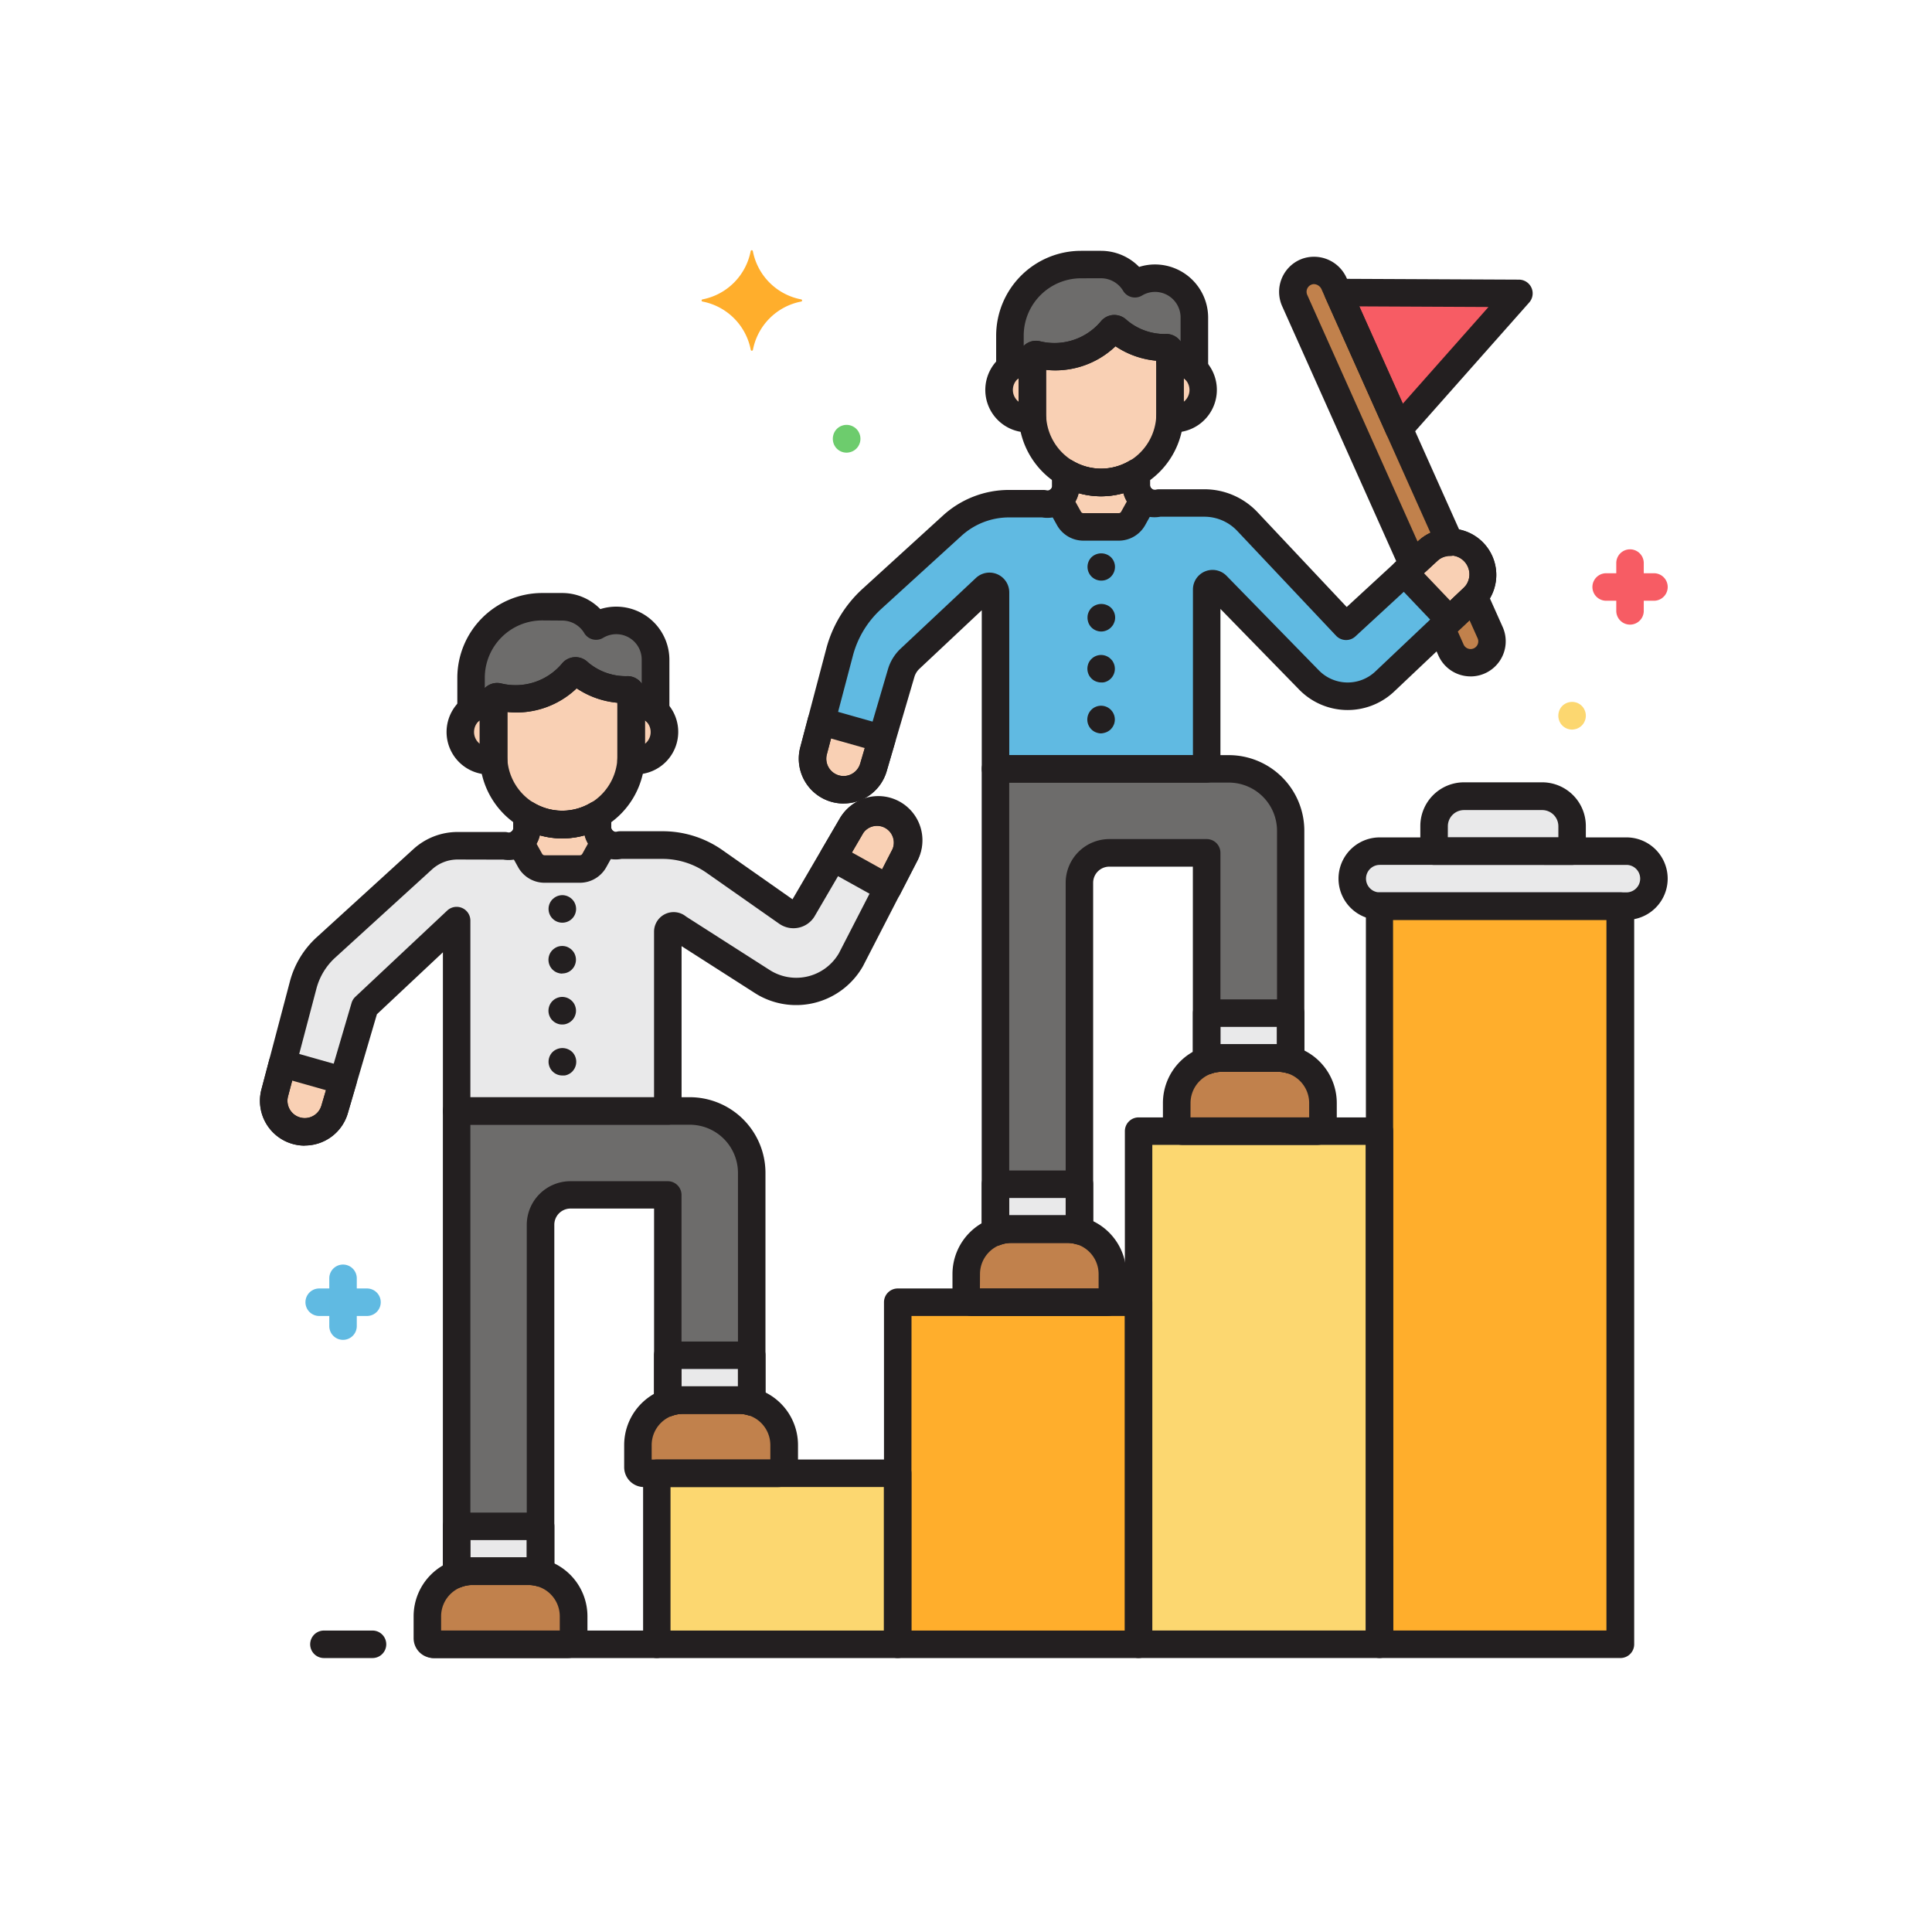 <svg xmlns="http://www.w3.org/2000/svg" width="69" height="69" viewBox="0 0 69 69">
  <g id="Grupo_57215" data-name="Grupo 57215" transform="translate(-759 -2939)">
    <g id="liderazgo" transform="translate(767.797 2947.938)">
      <path id="Trazado_101749" data-name="Trazado 101749" d="M207.6,85.033a.216.216,0,0,1,.364.157v6.3h7.542V85.078a.206.206,0,0,1,.355-.142l3.3,3.375a1.936,1.936,0,0,0,2.688.079l3.15-2.98a1.165,1.165,0,0,0,.046-1.647l-.033-.034a1.165,1.165,0,0,0-1.6-.022L220.489,86.4l-3.522-3.743a2.1,2.1,0,0,0-1.532-.661h-1.626a.655.655,0,0,1-.793-.478.665.665,0,0,1-.019-.158v-.44a2.443,2.443,0,0,1-2.514,0v.465a.654.654,0,0,1-.8.639h-1.231a3.016,3.016,0,0,0-2.033.788l-2.866,2.612a3.94,3.94,0,0,0-1.155,1.906l-.927,3.519a1.109,1.109,0,0,0,2.123.639c.005-.014.01-.029.014-.043l.99-3.368a1.149,1.149,0,0,1,.316-.514Zm0,0" transform="translate(-181.214 -72.969)" fill="#60bae2"/>
      <path id="Trazado_101750" data-name="Trazado 101750" d="M27.553,204.008a1.087,1.087,0,0,0-1.445.414l-1.74,2.981a.393.393,0,0,1-.544.111l-.01-.007-2.591-1.816a3.245,3.245,0,0,0-1.862-.588H17.85a.655.655,0,0,1-.794-.478.662.662,0,0,1-.019-.158v-.439a2.443,2.443,0,0,1-2.514-.005v.466a.654.654,0,0,1-.655.654.648.648,0,0,1-.142-.015H12.043a1.851,1.851,0,0,0-1.248.483l-3.454,3.148a2.773,2.773,0,0,0-.813,1.342l-1.016,3.851a1.109,1.109,0,0,0,2.123.639l.013-.043,1.078-3.668,3.282-3.081v6.8h7.542v-6.412a.206.206,0,0,1,.355-.143l3.019,1.931a2.254,2.254,0,0,0,3.113-.684c.018-.028.035-.056.051-.084l1.925-3.739a1.087,1.087,0,0,0-.46-1.46Zm0,0" transform="translate(-4.497 -183.861)" fill="#e9e9ea"/>
      <path id="Trazado_101751" data-name="Trazado 101751" d="M268.518,205.054h2.008a1.592,1.592,0,0,1,.429.06V192.683a1.068,1.068,0,0,1,1.068-1.068H275.5v7.425a1.592,1.592,0,0,1,.539-.1h2.007a1.594,1.594,0,0,1,.452.066v-8.184a2.211,2.211,0,0,0-2.211-2.211h-8.33v16.541A1.585,1.585,0,0,1,268.518,205.054Zm0,0" transform="translate(-241.202 -170.095)" fill="#6d6c6b"/>
      <path id="Trazado_101752" data-name="Trazado 101752" d="M72.565,329.461h2.008a1.577,1.577,0,0,1,.429.061V317.09a1.068,1.068,0,0,1,1.068-1.068h3.476v7.426a1.582,1.582,0,0,1,.539-.1h2.008a1.6,1.6,0,0,1,.452.066v-8.184a2.211,2.211,0,0,0-2.211-2.211H72v16.541A1.593,1.593,0,0,1,72.565,329.461Zm0,0" transform="translate(-64.492 -282.284)" fill="#6d6c6b"/>
      <path id="Trazado_101753" data-name="Trazado 101753" d="M267.957,339.668v1.706a1.593,1.593,0,0,1,.561-.1h2.008a1.576,1.576,0,0,1,.429.061v-1.663Zm0,0" transform="translate(-241.202 -306.312)" fill="#e9e9ea"/>
      <path id="Trazado_101754" data-name="Trazado 101754" d="M344.762,277.462v1.7a1.59,1.59,0,0,1,.539-.1h2.007a1.593,1.593,0,0,1,.452.066v-1.669Zm0,0" transform="translate(-310.464 -250.214)" fill="#e9e9ea"/>
      <path id="Trazado_101755" data-name="Trazado 101755" d="M72,464.078v1.707a1.584,1.584,0,0,1,.561-.1h2.008a1.593,1.593,0,0,1,.429.06v-1.663Zm0,0" transform="translate(-64.492 -418.505)" fill="#e9e9ea"/>
      <path id="Trazado_101756" data-name="Trazado 101756" d="M148.813,401.875v1.7a1.58,1.58,0,0,1,.539-.1h2.008a1.6,1.6,0,0,1,.452.066v-1.669Zm0,0" transform="translate(-133.758 -362.41)" fill="#e9e9ea"/>
      <path id="Trazado_101757" data-name="Trazado 101757" d="M273.871,8.669a1.022,1.022,0,0,1,.157.013V8.564a.132.132,0,0,1,.133-.13.118.118,0,0,1,.026,0,2.666,2.666,0,0,0,2.669-.877.132.132,0,0,1,.186-.022l.01.01a2.561,2.561,0,0,0,1.768.637.132.132,0,0,1,.127.129v.368a1.022,1.022,0,0,1,.87.275V7.111a1.408,1.408,0,0,0-1.4-1.405,1.388,1.388,0,0,0-.718.2,1.406,1.406,0,0,0-1.2-.687h-.721a2.545,2.545,0,0,0-2.538,2.538V8.895A1.021,1.021,0,0,1,273.871,8.669Zm0,0" transform="translate(-245.958 -4.708)" fill="#6d6c6b"/>
      <path id="Trazado_101758" data-name="Trazado 101758" d="M77.918,133.079a1.024,1.024,0,0,1,.157.012v-.118a.131.131,0,0,1,.133-.13l.026,0a2.665,2.665,0,0,0,2.669-.877.133.133,0,0,1,.186-.021l.01.009a2.561,2.561,0,0,0,1.768.638.132.132,0,0,1,.127.129v.368a1.021,1.021,0,0,1,.87.275v-1.846a1.409,1.409,0,0,0-1.4-1.406,1.393,1.393,0,0,0-.718.2,1.406,1.406,0,0,0-1.2-.687h-.722a2.546,2.546,0,0,0-2.538,2.538V133.3A1.018,1.018,0,0,1,77.918,133.079Zm0,0" transform="translate(-69.248 -116.9)" fill="#6d6c6b"/>
      <path id="Trazado_101759" data-name="Trazado 101759" d="M337.509,293.777H335.5a1.61,1.61,0,0,0-1.606,1.606v.786a.218.218,0,0,0,.217.218H338.9a.218.218,0,0,0,.218-.218h0v-.786A1.61,1.61,0,0,0,337.509,293.777Zm0,0" transform="translate(-300.664 -264.928)" fill="#c1814c"/>
      <path id="Trazado_101760" data-name="Trazado 101760" d="M260.93,355.992h-2.008a1.61,1.61,0,0,0-1.606,1.606v.786a.218.218,0,0,0,.217.217h4.784a.217.217,0,0,0,.218-.217h0V357.6A1.61,1.61,0,0,0,260.93,355.992Zm0,0" transform="translate(-231.606 -321.033)" fill="#c1814c"/>
      <path id="Trazado_101761" data-name="Trazado 101761" d="M141.555,418.2h-2.008a1.61,1.61,0,0,0-1.606,1.606v.786a.218.218,0,0,0,.218.218h4.785a.218.218,0,0,0,.218-.218h0V419.8A1.611,1.611,0,0,0,141.555,418.2Zm0,0" transform="translate(-123.955 -377.128)" fill="#c1814c"/>
      <path id="Trazado_101762" data-name="Trazado 101762" d="M64.977,480.4H62.969A1.61,1.61,0,0,0,61.363,482v.786a.218.218,0,0,0,.218.218h4.785a.218.218,0,0,0,.217-.218h0V482A1.611,1.611,0,0,0,64.977,480.4Zm0,0" transform="translate(-54.897 -433.222)" fill="#c1814c"/>
      <path id="Trazado_101763" data-name="Trazado 101763" d="M331.547,40.355a1.019,1.019,0,0,0-.164.013c0,.055.006.11.006.166V42.23c0,.055,0,.11-.006.165a1.026,1.026,0,0,0,.33-2.026A1.1,1.1,0,0,0,331.547,40.355Zm0,0" transform="translate(-298.399 -36.394)" fill="#f9d0b4"/>
      <path id="Trazado_101764" data-name="Trazado 101764" d="M270.417,42.218v-1.7c0-.056,0-.111.006-.166a1.027,1.027,0,1,0,0,2.026C270.419,42.328,270.417,42.273,270.417,42.218Zm0,0" transform="translate(-242.345 -36.381)" fill="#f9d0b4"/>
      <path id="Trazado_101765" data-name="Trazado 101765" d="M293.765,81.358v-.44a2.443,2.443,0,0,1-2.514,0v.465a.651.651,0,0,1-.251.515l.362.652a.589.589,0,0,0,.514.3h1.263a.589.589,0,0,0,.514-.3l.371-.667A.651.651,0,0,1,293.765,81.358Zm0,0" transform="translate(-261.982 -72.969)" fill="#f9d0b4"/>
      <path id="Trazado_101766" data-name="Trazado 101766" d="M331.547,40.355a1.019,1.019,0,0,0-.164.013c0,.055.006.11.006.166V42.23c0,.055,0,.11-.006.165a1.026,1.026,0,0,0,.33-2.026A1.1,1.1,0,0,0,331.547,40.355Zm0,0" transform="translate(-298.399 -36.394)" fill="#f9d0b4"/>
      <path id="Trazado_101767" data-name="Trazado 101767" d="M270.417,42.218v-1.7c0-.056,0-.111.006-.166a1.027,1.027,0,1,0,0,2.026C270.419,42.328,270.417,42.273,270.417,42.218Zm0,0" transform="translate(-242.345 -36.381)" fill="#f9d0b4"/>
      <path id="Trazado_101768" data-name="Trazado 101768" d="M284.187,28.592a2.664,2.664,0,0,1-2.669.877.131.131,0,0,0-.156.1.149.149,0,0,0,0,.026v1.98a2.46,2.46,0,0,0,4.919,0v-2.23a.132.132,0,0,0-.127-.129,2.566,2.566,0,0,1-1.768-.638.133.133,0,0,0-.187,0Zm0,0" transform="translate(-253.288 -25.74)" fill="#f9d0b4"/>
      <path id="Trazado_101769" data-name="Trazado 101769" d="M201.749,171.359l-.276,1.048a1.109,1.109,0,0,0,2.123.639c.005-.015.01-.029.014-.043l.3-1.03Zm0,0" transform="translate(-181.214 -154.532)" fill="#f9d0b4"/>
      <path id="Trazado_101770" data-name="Trazado 101770" d="M417.509,106.47l-.837.771,1.616,1.7.811-.768a1.165,1.165,0,1,0-1.591-1.7Zm0,0" transform="translate(-375.312 -95.733)" fill="#f9d0b4"/>
      <path id="Trazado_101771" data-name="Trazado 101771" d="M135.593,164.766a1.018,1.018,0,0,0-.164.013c0,.055.006.11.006.166v1.7c0,.055,0,.11-.006.165a1.026,1.026,0,0,0,.33-2.026A1,1,0,0,0,135.593,164.766Zm0,0" transform="translate(-121.689 -148.586)" fill="#f9d0b4"/>
      <path id="Trazado_101772" data-name="Trazado 101772" d="M74.466,166.628v-1.7c0-.056,0-.111.007-.166a1.027,1.027,0,0,0-.341,2.026,1.039,1.039,0,0,0,.341,0C74.469,166.738,74.466,166.683,74.466,166.628Zm0,0" transform="translate(-65.638 -148.574)" fill="#f9d0b4"/>
      <path id="Trazado_101773" data-name="Trazado 101773" d="M97.816,205.765v-.439a2.446,2.446,0,0,1-2.514-.006v.465a.651.651,0,0,1-.251.515l.362.652a.589.589,0,0,0,.514.3h1.263a.589.589,0,0,0,.514-.3l.37-.667A.652.652,0,0,1,97.816,205.765Zm0,0" transform="translate(-85.276 -185.158)" fill="#f9d0b4"/>
      <path id="Trazado_101774" data-name="Trazado 101774" d="M135.593,164.766a1.018,1.018,0,0,0-.164.013c0,.055.006.11.006.166v1.7c0,.055,0,.11-.006.165a1.026,1.026,0,0,0,.33-2.026A1,1,0,0,0,135.593,164.766Zm0,0" transform="translate(-121.689 -148.586)" fill="#f9d0b4"/>
      <path id="Trazado_101775" data-name="Trazado 101775" d="M74.466,166.628v-1.7c0-.056,0-.111.007-.166a1.027,1.027,0,0,0-.341,2.026,1.039,1.039,0,0,0,.341,0C74.469,166.738,74.466,166.683,74.466,166.628Zm0,0" transform="translate(-65.638 -148.574)" fill="#f9d0b4"/>
      <path id="Trazado_101776" data-name="Trazado 101776" d="M88.234,153a2.665,2.665,0,0,1-2.669.877.131.131,0,0,0-.156.1.156.156,0,0,0,0,.026v1.98a2.459,2.459,0,0,0,4.919,0v-2.23a.132.132,0,0,0-.127-.129,2.566,2.566,0,0,1-1.768-.638.133.133,0,0,0-.187,0Zm0,0" transform="translate(-76.579 -137.932)" fill="#f9d0b4"/>
      <path id="Trazado_101777" data-name="Trazado 101777" d="M5.789,295.777l-.277,1.047a1.109,1.109,0,0,0,2.123.639l.013-.043.3-1.03Zm0,0" transform="translate(-4.497 -266.732)" fill="#f9d0b4"/>
      <path id="Trazado_101778" data-name="Trazado 101778" d="M210.957,204.008a1.087,1.087,0,0,0-1.445.414l-.66,1.132,1.961,1.092.606-1.177A1.088,1.088,0,0,0,210.957,204.008Zm0,0" transform="translate(-187.901 -183.861)" fill="#f9d0b4"/>
      <path id="Trazado_101779" data-name="Trazado 101779" d="M380.4,17.876l.534-.491a1.161,1.161,0,0,1,.785-.307l-4.132-9.236a.783.783,0,0,0-.974-.429.766.766,0,0,0-.45.985c.006.015.012.03.018.045Zm0,0" transform="translate(-338.736 -6.647)" fill="#c1814c"/>
      <path id="Trazado_101780" data-name="Trazado 101780" d="M431.816,127.281,431.245,126c-.02.023-.041.046-.064.067l-1.111,1.051.35.782a.765.765,0,1,0,1.4-.625Zm0,0" transform="translate(-387.395 -113.631)" fill="#c1814c"/>
      <path id="Trazado_101781" data-name="Trazado 101781" d="M392.551,15.383l2.176,4.865,4.282-4.835Zm0,0" transform="translate(-353.56 -13.873)" fill="#f75c64"/>
      <path id="Trazado_101782" data-name="Trazado 101782" d="M407.5,220.5h-8.81a.982.982,0,0,1,0-1.964h8.81a.982.982,0,1,1,0,1.964Zm0,0" transform="translate(-358.213 -197.079)" fill="#e9e9ea"/>
      <path id="Trazado_101783" data-name="Trazado 101783" d="M431.333,198.543h-2.793a1.068,1.068,0,0,0-1.068,1.068v.9h4.93v-.9a1.068,1.068,0,0,0-1.068-1.068Zm0,0" transform="translate(-385.052 -179.046)" fill="#e9e9ea"/>
      <path id="Trazado_101784" data-name="Trazado 101784" d="M407.6,238.539h8.6V264.9h-8.6Zm0,0" transform="translate(-367.129 -215.115)" fill="#ffae2c"/>
      <path id="Trazado_101785" data-name="Trazado 101785" d="M319.992,320.367h8.6v18.326h-8.6Zm0,0" transform="translate(-288.127 -288.907)" fill="#fcd770"/>
      <path id="Trazado_101786" data-name="Trazado 101786" d="M232.391,382.57h8.6v12.217h-8.6Zm0,0" transform="translate(-209.128 -345.001)" fill="#ffae2c"/>
      <path id="Trazado_101787" data-name="Trazado 101787" d="M144.785,444.773h8.6v6.109h-8.6Zm0,0" transform="translate(-130.126 -401.096)" fill="#fcd770"/>
      <path id="Trazado_101788" data-name="Trazado 101788" d="M164.627,1.755A2.174,2.174,0,0,1,162.9.029a.04.04,0,0,0-.047-.03.04.04,0,0,0-.03.03A2.175,2.175,0,0,1,161.1,1.755a.039.039,0,0,0,0,.076,2.175,2.175,0,0,1,1.726,1.726.039.039,0,0,0,.047.03.04.04,0,0,0,.03-.03,2.174,2.174,0,0,1,1.726-1.726.039.039,0,0,0,0-.076Zm0,0" transform="translate(-144.81 0)" fill="#ffae2c"/>
      <path id="Trazado_101789" data-name="Trazado 101789" d="M19.206,378.56H17.5a.491.491,0,1,1,0-.982h1.707a.491.491,0,1,1,0,.982Zm0,0" transform="translate(-14.897 -340.499)" fill="#60bae2"/>
      <path id="Trazado_101790" data-name="Trazado 101790" d="M26.186,371.568a.491.491,0,0,1-.491-.491V369.37a.491.491,0,1,1,.982,0v1.707A.491.491,0,0,1,26.186,371.568Zm0,0" transform="translate(-22.732 -332.654)" fill="#60bae2"/>
      <path id="Trazado_101791" data-name="Trazado 101791" d="M487.248,118.451h-1.706a.491.491,0,1,1,0-.982h1.707a.491.491,0,1,1,0,.982Zm0,0" transform="translate(-436.976 -105.934)" fill="#f75c64"/>
      <path id="Trazado_101792" data-name="Trazado 101792" d="M494.221,111.466a.491.491,0,0,1-.491-.491v-1.707a.491.491,0,1,1,.982,0v1.707A.491.491,0,0,1,494.221,111.466Zm0,0" transform="translate(-444.803 -98.096)" fill="#f75c64"/>
      <path id="Trazado_101793" data-name="Trazado 101793" d="M473.155,165.315a.489.489,0,0,1-.409-.218.55.55,0,0,1-.045-.086.51.51,0,0,1-.027-.091.458.458,0,0,1-.01-.1.453.453,0,0,1,.01-.1.511.511,0,0,1,.027-.091.533.533,0,0,1,.045-.086.489.489,0,0,1,.061-.074.5.5,0,0,1,.535-.106.528.528,0,0,1,.084.045.454.454,0,0,1,.075.061.51.51,0,0,1,.061.074.5.5,0,0,1,.045.086.483.483,0,0,1,.029.091.532.532,0,0,1,.01.1.538.538,0,0,1-.01.1.482.482,0,0,1-.029.091.518.518,0,0,1-.045.086.511.511,0,0,1-.061.074.455.455,0,0,1-.075.061.559.559,0,0,1-.084.045.519.519,0,0,1-.092.027A.445.445,0,0,1,473.155,165.315Zm0,0" transform="translate(-425.806 -148.197)" fill="#fcd770"/>
      <path id="Trazado_101794" data-name="Trazado 101794" d="M209.311,64.608a.489.489,0,0,1-.409-.218.534.534,0,0,1-.045-.086.508.508,0,0,1-.027-.091.448.448,0,0,1-.01-.1.453.453,0,0,1,.01-.1.508.508,0,0,1,.027-.091.551.551,0,0,1,.045-.086.49.49,0,0,1,.6-.181.559.559,0,0,1,.084.045.456.456,0,0,1,.075.061.474.474,0,0,1,.106.16.485.485,0,0,1,.029.091.541.541,0,0,1,.01.1.534.534,0,0,1-.01.1.485.485,0,0,1-.029.091.506.506,0,0,1-.045.086.516.516,0,0,1-.061.074.436.436,0,0,1-.075.061.524.524,0,0,1-.084.045.484.484,0,0,1-.092.028A.438.438,0,0,1,209.311,64.608Zm0,0" transform="translate(-187.873 -57.38)" fill="#6dcc6d"/>
      <path id="Trazado_101795" data-name="Trazado 101795" d="M402.994,216.485h-8.81a1.473,1.473,0,0,1,0-2.946h8.81a1.473,1.473,0,1,1,0,2.946Zm-8.81-1.964a.491.491,0,1,0,0,.982h8.81a.491.491,0,1,0,0-.982Zm0,0" transform="translate(-353.704 -192.57)" fill="#231f20"/>
      <path id="Trazado_101796" data-name="Trazado 101796" d="M427.886,196.489h-4.93a.491.491,0,0,1-.491-.491v-.9a1.561,1.561,0,0,1,1.559-1.559h2.793a1.561,1.561,0,0,1,1.559,1.559v.9A.491.491,0,0,1,427.886,196.489Zm-4.439-.982h3.948v-.4a.578.578,0,0,0-.577-.577h-2.793a.578.578,0,0,0-.577.577Zm0,0" transform="translate(-380.536 -174.537)" fill="#231f20"/>
      <path id="Trazado_101797" data-name="Trazado 101797" d="M390.217,16.225a.491.491,0,0,1-.448-.29l-2.176-4.865a.492.492,0,0,1,.037-.468.478.478,0,0,1,.414-.223l6.458.03a.491.491,0,0,1,.366.816l-4.283,4.835A.489.489,0,0,1,390.217,16.225ZM388.8,11.364l1.554,3.475,3.059-3.453Zm0,0" transform="translate(-349.05 -9.36)" fill="#231f20"/>
      <path id="Trazado_101798" data-name="Trazado 101798" d="M331.547,40.355a1.019,1.019,0,0,0-.164.013c0,.055.006.11.006.166V42.23c0,.055,0,.11-.006.165a1.026,1.026,0,0,0,.33-2.026A1.1,1.1,0,0,0,331.547,40.355Zm0,0" transform="translate(-298.399 -36.394)" fill="#f9d0b4"/>
      <path id="Trazado_101799" data-name="Trazado 101799" d="M270.417,42.218v-1.7c0-.056,0-.111.006-.166a1.027,1.027,0,1,0,0,2.026C270.419,42.328,270.417,42.273,270.417,42.218Zm0,0" transform="translate(-242.345 -36.381)" fill="#f9d0b4"/>
      <path id="Trazado_101800" data-name="Trazado 101800" d="M301.9,111.184a.49.49,0,0,1-.491-.488v0a.488.488,0,0,1,.143-.348.506.506,0,0,1,.693,0,.488.488,0,0,1,.145.348.5.5,0,0,1-.145.348.5.5,0,0,1-.159.106A.5.5,0,0,1,301.9,111.184Zm0,0" transform="translate(-271.366 -99.386)" fill="#231f20"/>
      <path id="Trazado_101801" data-name="Trazado 101801" d="M301.9,129.707a.5.5,0,0,1-.348-.143.489.489,0,0,1-.106-.159.58.58,0,0,1-.027-.092.4.4,0,0,1-.01-.1.5.5,0,0,1,.008-.1.529.529,0,0,1,.029-.092.523.523,0,0,1,.045-.084.444.444,0,0,1,.061-.075.511.511,0,0,1,.7,0,.56.56,0,0,1,.061.075.685.685,0,0,1,.045.084.524.524,0,0,1,.028.092.492.492,0,0,1,0,.192.43.43,0,0,1-.03.092.475.475,0,0,1-.043.085c-.02.025-.039.051-.061.074A.5.5,0,0,1,301.9,129.707Zm0,0" transform="translate(-271.366 -116.091)" fill="#231f20"/>
      <path id="Trazado_101802" data-name="Trazado 101802" d="M301.9,148.161a.43.43,0,0,1-.1-.01.509.509,0,0,1-.092-.028.418.418,0,0,1-.085-.045.537.537,0,0,1-.074-.061.566.566,0,0,1-.061-.074.5.5,0,0,1-.072-.369.589.589,0,0,1,.027-.092.543.543,0,0,1,.045-.085.441.441,0,0,1,.061-.072.488.488,0,0,1,.444-.135.512.512,0,0,1,.091.028.562.562,0,0,1,.084.045.387.387,0,0,1,.074.063.419.419,0,0,1,.063.072.725.725,0,0,1,.045.085.556.556,0,0,1,.028.092.569.569,0,0,1,.01.1.493.493,0,0,1-.145.348.454.454,0,0,1-.074.061.427.427,0,0,1-.084.045.465.465,0,0,1-.091.028A.4.4,0,0,1,301.9,148.161Zm0,0" transform="translate(-271.368 -132.726)" fill="#231f20"/>
      <path id="Trazado_101803" data-name="Trazado 101803" d="M301.9,166.694a.389.389,0,0,1-.1-.01.512.512,0,0,1-.092-.028.417.417,0,0,1-.085-.045.377.377,0,0,1-.074-.061.494.494,0,0,1,0-.7.468.468,0,0,1,.074-.061.437.437,0,0,1,.085-.045.49.49,0,0,1,.375,0,.448.448,0,0,1,.084.045.608.608,0,0,1,.076.061c.022.024.041.049.061.075a.577.577,0,0,1,.045.086.494.494,0,0,1,.028.091.489.489,0,0,1,0,.193.519.519,0,0,1-.028.092.639.639,0,0,1-.045.084.811.811,0,0,1-.061.075.435.435,0,0,1-.076.061.426.426,0,0,1-.084.045.515.515,0,0,1-.091.028A.4.4,0,0,1,301.9,166.694Zm0,0" transform="translate(-271.368 -149.44)" fill="#231f20"/>
      <path id="Trazado_101804" data-name="Trazado 101804" d="M288.64,78.831h-1.263a1.08,1.08,0,0,1-.943-.555l-.362-.652A.491.491,0,0,1,286.2,77a.162.162,0,0,0,.063-.129v-.465a.491.491,0,0,1,.744-.421,1.983,1.983,0,0,0,2.009,0,.491.491,0,0,1,.743.422v.44a.161.161,0,0,0,.065.131.49.49,0,0,1,.132.628l-.37.667A1.081,1.081,0,0,1,288.64,78.831Zm-1.548-1.392.2.36a.1.1,0,0,0,.085.05h1.263a.1.1,0,0,0,.085-.05l.206-.371a1.134,1.134,0,0,1-.121-.293,2.954,2.954,0,0,1-1.6,0A1.122,1.122,0,0,1,287.092,77.439Zm0,0" transform="translate(-257.482 -68.46)" fill="#231f20"/>
      <path id="Trazado_101805" data-name="Trazado 101805" d="M327.03,38.393a1.5,1.5,0,0,1-.242-.021.491.491,0,0,1-.412-.518c0-.044.005-.087.005-.132v-1.7c0-.045,0-.089-.005-.133a.491.491,0,0,1,.412-.517,1.518,1.518,0,0,1,.477,3A1.5,1.5,0,0,1,327.03,38.393Zm.334-1.937v.839a.534.534,0,0,0,0-.839Zm0,0" transform="translate(-293.883 -31.886)" fill="#231f20"/>
      <path id="Trazado_101806" data-name="Trazado 101806" d="M265.794,38.391a1.518,1.518,0,1,1,.242-3.016.491.491,0,0,1,.412.518c0,.044-.005.088-.005.133v1.7c0,.045,0,.088.005.132a.491.491,0,0,1-.412.517A1.513,1.513,0,0,1,265.794,38.391Zm-.334-1.937a.535.535,0,0,0-.087.752.547.547,0,0,0,.087.087Zm0,0" transform="translate(-237.88 -31.885)" fill="#231f20"/>
      <path id="Trazado_101807" data-name="Trazado 101807" d="M279.31,30.032a2.954,2.954,0,0,1-2.95-2.95V25.1a.621.621,0,0,1,.75-.609,2.166,2.166,0,0,0,2.184-.7.624.624,0,0,1,.45-.234.636.636,0,0,1,.475.178,2.087,2.087,0,0,0,1.437.5.622.622,0,0,1,.6.61v2.239A2.954,2.954,0,0,1,279.31,30.032Zm-1.968-4.516v1.565a1.968,1.968,0,1,0,3.937,0V25.19a3.12,3.12,0,0,1-1.458-.516A3.1,3.1,0,0,1,277.341,25.516Zm2.72-1.112" transform="translate(-248.779 -21.245)" fill="#231f20"/>
      <path id="Trazado_101808" data-name="Trazado 101808" d="M275.309,4.939a.491.491,0,0,1-.341-.137.54.54,0,0,0-.453-.144.491.491,0,0,1-.566-.485v-.03a3.116,3.116,0,0,1-1.457-.516,3.128,3.128,0,0,1-2.573.834.491.491,0,0,1-.474.2.526.526,0,0,0-.416.111.491.491,0,0,1-.8-.384V3.248A3.033,3.033,0,0,1,271.26.219h.721a1.905,1.905,0,0,1,1.355.575A1.87,1.87,0,0,1,273.9.706a1.9,1.9,0,0,1,1.9,1.9V4.448a.491.491,0,0,1-.491.491ZM271.26,1.2a2.05,2.05,0,0,0-2.047,2.047v.367c.014-.014.03-.028.045-.041a.621.621,0,0,1,.521-.127,2.166,2.166,0,0,0,2.184-.7.624.624,0,0,1,.45-.236.638.638,0,0,1,.475.178,2.089,2.089,0,0,0,1.437.5.62.62,0,0,1,.491.266V2.6a.914.914,0,0,0-.913-.914.9.9,0,0,0-.465.13.491.491,0,0,1-.674-.168.921.921,0,0,0-.784-.449Zm.94,2.189" transform="translate(-241.449 -0.199)" fill="#231f20"/>
      <path id="Trazado_101809" data-name="Trazado 101809" d="M198.043,88.226a1.6,1.6,0,0,1-1.549-2.009l.928-3.518a4.421,4.421,0,0,1,1.3-2.144l2.866-2.612a3.5,3.5,0,0,1,2.363-.916h1.231a.493.493,0,0,1,.106.012.164.164,0,0,0,.2-.124.187.187,0,0,0,0-.036v-.466a.491.491,0,0,1,.744-.42,1.984,1.984,0,0,0,2.009,0,.491.491,0,0,1,.743.422v.438a.165.165,0,0,0,.164.165.153.153,0,0,0,.04,0,.487.487,0,0,1,.118-.015h1.626a2.606,2.606,0,0,1,1.889.816l3.189,3.389,2.564-2.363a1.656,1.656,0,0,1,2.26,2.421l-3.15,2.98a2.42,2.42,0,0,1-3.377-.093L211.5,81.276v5.713a.491.491,0,0,1-.491.491h-7.542a.491.491,0,0,1-.491-.491V81.324l-2.226,2.09a.66.66,0,0,0-.181.295l-.99,3.368a1.6,1.6,0,0,1-1.532,1.15Zm5.907-10.218a2.522,2.522,0,0,0-1.7.659l-2.866,2.612a3.438,3.438,0,0,0-1.011,1.669l-.927,3.518a.618.618,0,0,0,1.183.356l.008-.024.989-3.369a1.646,1.646,0,0,1,.452-.734l2.689-2.524a.707.707,0,0,1,1.191.516V86.5h6.56V80.576a.7.7,0,0,1,1.2-.483l3.293,3.373a1.439,1.439,0,0,0,2.006.059l3.143-2.974a.674.674,0,1,0-.919-.985l-2.921,2.692a.491.491,0,0,1-.69-.025L212.1,78.49a1.619,1.619,0,0,0-1.173-.507h-1.574a1.147,1.147,0,0,1-1.319-.84,2.955,2.955,0,0,1-1.6,0,1.147,1.147,0,0,1-1.3.866Zm7.06,2.769,0,0Zm0,0" transform="translate(-176.71 -68.467)" fill="#231f20"/>
      <path id="Trazado_101810" data-name="Trazado 101810" d="M198.043,169.783a1.6,1.6,0,0,1-1.549-2.009l.276-1.048a.49.49,0,0,1,.6-.349l.009,0,2.163.614a.491.491,0,0,1,.338.607v0l-.3,1.03a1.6,1.6,0,0,1-1.532,1.15Zm-.452-2.323-.149.564a.618.618,0,0,0,1.183.356c0-.008.005-.016.008-.024l.163-.554Zm0,0" transform="translate(-176.71 -150.024)" fill="#231f20"/>
      <path id="Trazado_101811" data-name="Trazado 101811" d="M413.781,105.041a.489.489,0,0,1-.356-.153l-1.616-1.7a.491.491,0,0,1,.018-.694l.005-.005.837-.772a1.656,1.656,0,0,1,2.26,2.421l-.811.768A.49.49,0,0,1,413.781,105.041Zm-.916-2.167.935.982.455-.432a.674.674,0,1,0-.919-.985Zm0,0" transform="translate(-370.805 -91.341)" fill="#231f20"/>
      <path id="Trazado_101812" data-name="Trazado 101812" d="M334.388,292.371H329.6a.709.709,0,0,1-.709-.709v-.786a2.1,2.1,0,0,1,2.1-2.1H333a2.1,2.1,0,0,1,2.1,2.1v.786A.709.709,0,0,1,334.388,292.371Zm-4.512-.982h4.238v-.513A1.116,1.116,0,0,0,333,289.761h-2.008a1.116,1.116,0,0,0-1.115,1.115Zm0,0" transform="translate(-296.155 -260.419)" fill="#231f20"/>
      <path id="Trazado_101813" data-name="Trazado 101813" d="M257.809,354.6h-4.784a.709.709,0,0,1-.708-.709V353.1a2.1,2.1,0,0,1,2.1-2.1h2.008a2.1,2.1,0,0,1,2.1,2.1v.786A.709.709,0,0,1,257.809,354.6Zm-4.512-.982h4.239V353.1a1.117,1.117,0,0,0-1.116-1.116h-2.007A1.116,1.116,0,0,0,253.3,353.1Zm0,0" transform="translate(-227.097 -316.535)" fill="#231f20"/>
      <path id="Trazado_101814" data-name="Trazado 101814" d="M263.444,201.14a.491.491,0,0,1-.491-.491V184.108a.491.491,0,0,1,.491-.491h8.331a2.7,2.7,0,0,1,2.7,2.7V194.5a.491.491,0,0,1-.63.471,1.11,1.11,0,0,0-.313-.046h-2.008a1.1,1.1,0,0,0-.373.067.491.491,0,0,1-.628-.3.484.484,0,0,1-.029-.166V187.6H267.51a.577.577,0,0,0-.577.577v12.431a.491.491,0,0,1-.491.491.482.482,0,0,1-.132-.018,1.1,1.1,0,0,0-.3-.042h-2.007a1.1,1.1,0,0,0-.389.073A.49.49,0,0,1,263.444,201.14Zm.491-16.541v15.456h2.017V188.174a1.561,1.561,0,0,1,1.559-1.559h3.477a.491.491,0,0,1,.491.491v6.839H273.5v-7.627a1.722,1.722,0,0,0-1.72-1.72Zm0,0" transform="translate(-236.689 -165.586)" fill="#231f20"/>
      <path id="Trazado_101815" data-name="Trazado 101815" d="M263.444,337.36a.491.491,0,0,1-.491-.491v-1.706a.491.491,0,0,1,.491-.491h3a.491.491,0,0,1,.491.491v1.663a.491.491,0,0,1-.491.491.485.485,0,0,1-.132-.018,1.094,1.094,0,0,0-.3-.042h-2.008a1.1,1.1,0,0,0-.389.072A.489.489,0,0,1,263.444,337.36Zm.491-1.706v.622h2.017v-.621Zm0,0" transform="translate(-236.689 -301.807)" fill="#231f20"/>
      <path id="Trazado_101816" data-name="Trazado 101816" d="M340.253,275.149a.491.491,0,0,1-.491-.491v-1.7a.491.491,0,0,1,.491-.491h3a.491.491,0,0,1,.491.491v1.669a.491.491,0,0,1-.491.491.5.5,0,0,1-.139-.02,1.1,1.1,0,0,0-.313-.046h-2.008a1.106,1.106,0,0,0-.373.066A.476.476,0,0,1,340.253,275.149Zm.491-1.7v.621h2.017v-.621Zm0,0" transform="translate(-305.955 -245.712)" fill="#231f20"/>
      <path id="Trazado_101817" data-name="Trazado 101817" d="M375.884,13.847a.49.49,0,0,1-.448-.29l-4.221-9.435a1.258,1.258,0,0,1,.636-1.66l.074-.03a1.272,1.272,0,0,1,1.594.689l4.132,9.236a.49.49,0,0,1-.446.691.674.674,0,0,0-.454.177l-.534.491A.492.492,0,0,1,375.884,13.847ZM372.351,3.336a.24.24,0,0,0-.084.015.274.274,0,0,0-.163.351l.007.018,3.942,8.812.031-.029a1.651,1.651,0,0,1,.428-.285l-3.891-8.7A.306.306,0,0,0,372.351,3.336Zm0,0" transform="translate(-334.221 -2.126)" fill="#231f20"/>
      <path id="Trazado_101818" data-name="Trazado 101818" d="M426.609,124.363a1.257,1.257,0,0,1-1.149-.743l-.35-.782a.491.491,0,0,1,.111-.557l1.111-1.052c.013-.012.024-.025.036-.037a.492.492,0,0,1,.814.127l.571,1.277a1.255,1.255,0,0,1-1.144,1.768Zm-.46-1.608.207.464a.274.274,0,1,0,.5-.224l-.286-.639Zm0,0" transform="translate(-382.884 -109.144)" fill="#231f20"/>
      <path id="Trazado_101819" data-name="Trazado 101819" d="M135.593,164.766a1.018,1.018,0,0,0-.164.013c0,.055.006.11.006.166v1.7c0,.055,0,.11-.006.165a1.026,1.026,0,0,0,.33-2.026A1,1,0,0,0,135.593,164.766Zm0,0" transform="translate(-121.689 -148.586)" fill="#f9d0b4"/>
      <path id="Trazado_101820" data-name="Trazado 101820" d="M74.466,166.628v-1.7c0-.056,0-.111.007-.166a1.027,1.027,0,0,0-.341,2.026,1.039,1.039,0,0,0,.341,0C74.469,166.738,74.466,166.683,74.466,166.628Zm0,0" transform="translate(-65.638 -148.574)" fill="#f9d0b4"/>
      <g id="Grupo_57214" data-name="Grupo 57214" transform="translate(0.488 12.238)">
        <path id="Trazado_101821" data-name="Trazado 101821" d="M105.933,235.521a.491.491,0,0,1-.348-.839c.024-.021.049-.041.075-.061a.683.683,0,0,1,.084-.045.546.546,0,0,1,.092-.028.464.464,0,0,1,.192,0,.546.546,0,0,1,.092.028.714.714,0,0,1,.084.045.817.817,0,0,1,.075.061.491.491,0,0,1-.348.839Zm0,0" transform="translate(-95.134 -223.744)" fill="#231f20"/>
        <path id="Trazado_101822" data-name="Trazado 101822" d="M105.94,254.051a.4.4,0,0,1-.1-.01.554.554,0,0,1-.092-.028.493.493,0,0,1-.084-.045.545.545,0,0,1-.075-.061.52.52,0,0,1-.061-.075.436.436,0,0,1-.045-.085.479.479,0,0,1-.028-.092.542.542,0,0,1-.01-.1.511.511,0,0,1,.01-.094.487.487,0,0,1,.028-.093.445.445,0,0,1,.045-.084.5.5,0,0,1,.061-.074.52.52,0,0,1,.075-.061.506.506,0,0,1,.084-.047.549.549,0,0,1,.092-.028.523.523,0,0,1,.192,0,.488.488,0,0,1,.092.028.507.507,0,0,1,.084.047.442.442,0,0,1,.075.061.472.472,0,0,1,.061.074.447.447,0,0,1,.045.084.517.517,0,0,1,.028.093.477.477,0,0,1,0,.19.478.478,0,0,1-.028.092.438.438,0,0,1-.045.085.483.483,0,0,1-.409.218Zm0,0" transform="translate(-95.142 -240.456)" fill="#231f20"/>
        <path id="Trazado_101823" data-name="Trazado 101823" d="M105.94,272.567a.53.53,0,0,1-.1-.008.551.551,0,0,1-.092-.029.5.5,0,0,1-.084-.045.52.52,0,0,1-.075-.061.5.5,0,0,1-.061-.074.6.6,0,0,1-.045-.085.477.477,0,0,1-.028-.092.518.518,0,0,1-.01-.094.542.542,0,0,1,.01-.1.48.48,0,0,1,.028-.092.435.435,0,0,1,.045-.085.517.517,0,0,1,.061-.075.511.511,0,0,1,.075-.061.467.467,0,0,1,.084-.045.554.554,0,0,1,.092-.029.485.485,0,0,1,.369.074.516.516,0,0,1,.075.061.469.469,0,0,1,.061.074.437.437,0,0,1,.045.085.483.483,0,0,1,.028.092.386.386,0,0,1,.01.1.39.39,0,0,1-.01.094.523.523,0,0,1-.028.092.444.444,0,0,1-.045.084.491.491,0,0,1-.061.075.518.518,0,0,1-.075.061.473.473,0,0,1-.084.045.508.508,0,0,1-.092.03A.536.536,0,0,1,105.94,272.567Zm0,0" transform="translate(-95.142 -257.154)" fill="#231f20"/>
        <path id="Trazado_101824" data-name="Trazado 101824" d="M105.933,291.155a.491.491,0,0,1-.348-.839.508.508,0,0,1,.7,0,.438.438,0,0,1,.061.075.449.449,0,0,1,.045.084.512.512,0,0,1,.028.092.5.5,0,0,1,.01.1.542.542,0,0,1-.01.1.5.5,0,0,1-.028.09.449.449,0,0,1-.045.084.588.588,0,0,1-.061.077.575.575,0,0,1-.075.061.657.657,0,0,1-.084.045.51.51,0,0,1-.092.028A.574.574,0,0,1,105.933,291.155Zm0,0" transform="translate(-95.134 -273.921)" fill="#231f20"/>
        <path id="Trazado_101825" data-name="Trazado 101825" d="M92.689,203.238H91.426a1.081,1.081,0,0,1-.943-.555l-.362-.652a.491.491,0,0,1,.126-.625.162.162,0,0,0,.063-.129v-.466a.491.491,0,0,1,.744-.42,1.984,1.984,0,0,0,2.009,0,.491.491,0,0,1,.743.422v.44a.161.161,0,0,0,.066.13.491.491,0,0,1,.132.628l-.371.668A1.08,1.08,0,0,1,92.689,203.238Zm-1.548-1.392.2.36a.1.1,0,0,0,.085.05h1.263a.1.1,0,0,0,.085-.05l.206-.371a1.133,1.133,0,0,1-.121-.293,2.954,2.954,0,0,1-1.6,0A1.157,1.157,0,0,1,91.141,201.846Zm0,0" transform="translate(-81.263 -192.887)" fill="#231f20"/>
        <path id="Trazado_101826" data-name="Trazado 101826" d="M131.078,162.8a1.5,1.5,0,0,1-.242-.021.491.491,0,0,1-.412-.517c0-.044,0-.088,0-.132v-1.7c0-.045,0-.089,0-.134a.491.491,0,0,1,.412-.517,1.518,1.518,0,1,1,.242,3.016Zm.334-1.937v.839a.535.535,0,0,0,.087-.752A.546.546,0,0,0,131.412,160.863Zm0,0" transform="translate(-117.662 -156.314)" fill="#231f20"/>
        <path id="Trazado_101827" data-name="Trazado 101827" d="M69.841,162.8a1.518,1.518,0,1,1,0-3.036,1.478,1.478,0,0,1,.247.02.491.491,0,0,1,.411.517c0,.045,0,.089,0,.134v1.7c0,.044,0,.088,0,.132a.491.491,0,0,1-.412.517A1.5,1.5,0,0,1,69.841,162.8Zm-.334-1.937a.535.535,0,0,0-.087.752.516.516,0,0,0,.087.087Zm0,0" transform="translate(-61.659 -156.315)" fill="#231f20"/>
        <path id="Trazado_101828" data-name="Trazado 101828" d="M83.357,154.438a2.954,2.954,0,0,1-2.95-2.95v-1.978a.622.622,0,0,1,.623-.622.645.645,0,0,1,.127.013,2.165,2.165,0,0,0,2.184-.7.624.624,0,0,1,.876-.1c.017.013.033.028.049.043a2.088,2.088,0,0,0,1.437.5.622.622,0,0,1,.6.611v2.238A2.954,2.954,0,0,1,83.357,154.438Zm-1.968-4.516v1.565a1.968,1.968,0,0,0,3.937,0v-1.893a3.112,3.112,0,0,1-1.457-.515A3.1,3.1,0,0,1,81.388,149.923Zm2.721-1.113" transform="translate(-72.558 -145.672)" fill="#231f20"/>
        <path id="Trazado_101829" data-name="Trazado 101829" d="M79.352,129.35a.492.492,0,0,1-.341-.138.54.54,0,0,0-.453-.144.491.491,0,0,1-.561-.409.5.5,0,0,1-.006-.076v-.031a3.111,3.111,0,0,1-1.457-.515,3.128,3.128,0,0,1-2.573.834.49.49,0,0,1-.473.2.526.526,0,0,0-.416.111.491.491,0,0,1-.8-.384v-1.137a3.033,3.033,0,0,1,3.03-3.029h.722a1.9,1.9,0,0,1,1.355.575,1.872,1.872,0,0,1,.567-.088,1.9,1.9,0,0,1,1.9,1.9v1.846a.491.491,0,0,1-.491.491ZM75.3,125.611a2.05,2.05,0,0,0-2.047,2.047v.367c.015-.015.03-.028.046-.041a.625.625,0,0,1,.521-.127,2.165,2.165,0,0,0,2.184-.7.624.624,0,0,1,.876-.1.585.585,0,0,1,.049.043,2.088,2.088,0,0,0,1.437.5.621.621,0,0,1,.491.266v-.849a.908.908,0,0,0-1.377-.784.491.491,0,0,1-.674-.168h0a.919.919,0,0,0-.783-.449Zm0,0" transform="translate(-65.224 -124.629)" fill="#231f20"/>
        <path id="Trazado_101830" data-name="Trazado 101830" d="M2.09,211.324a1.6,1.6,0,0,1-1.55-2.009l1.016-3.851a3.26,3.26,0,0,1,.957-1.58l3.454-3.149a2.34,2.34,0,0,1,1.579-.612H9.229a.5.5,0,0,1,.106.012.164.164,0,0,0,.2-.124.162.162,0,0,0,0-.036v-.466a.491.491,0,0,1,.744-.42,1.984,1.984,0,0,0,2.009,0,.491.491,0,0,1,.743.422v.44a.164.164,0,0,0,.164.164.15.15,0,0,0,.04-.005.49.49,0,0,1,.118-.014h1.51a3.718,3.718,0,0,1,2.144.676l2.5,1.755,1.676-2.87a1.578,1.578,0,0,1,2.766,1.518l-1.925,3.739-.012.021a2.745,2.745,0,0,1-3.752,1c-.034-.02-.068-.041-.1-.062L15.545,204.2v5.886a.491.491,0,0,1-.491.491H7.512a.491.491,0,0,1-.491-.491v-5.666l-2.357,2.212-1.041,3.54a1.6,1.6,0,0,1-1.532,1.15Zm5.456-10.218a1.357,1.357,0,0,0-.917.356L3.175,204.61a2.28,2.28,0,0,0-.669,1.1L1.49,209.565a.618.618,0,0,0,1.183.356l.008-.024,1.078-3.669a.491.491,0,0,1,.135-.219l3.281-3.08a.491.491,0,0,1,.827.358V209.6h6.56v-5.922a.7.7,0,0,1,1.145-.534l2.984,1.908a1.762,1.762,0,0,0,2.434-.535l.035-.056,1.918-3.728a.6.6,0,0,0-1.045-.574l-1.741,2.981-.015.024a.883.883,0,0,1-1.225.249l-.02-.013-2.59-1.816a2.741,2.741,0,0,0-1.58-.5H13.4a1.147,1.147,0,0,1-1.319-.84,2.963,2.963,0,0,1-1.6,0,1.147,1.147,0,0,1-1.3.866Zm0,0" transform="translate(-0.488 -191.585)" fill="#231f20"/>
        <path id="Trazado_101831" data-name="Trazado 101831" d="M2.09,294.191a1.6,1.6,0,0,1-1.55-2.009l.277-1.048a.491.491,0,0,1,.6-.349l.009,0,2.162.614a.491.491,0,0,1,.338.607v0l-.3,1.029a1.6,1.6,0,0,1-1.533,1.15Zm-.451-2.322-.149.564a.618.618,0,0,0,1.183.355l.008-.023.163-.554Zm0,0" transform="translate(-0.488 -274.452)" fill="#231f20"/>
        <path id="Trazado_101832" data-name="Trazado 101832" d="M138.435,416.8H133.65a.709.709,0,0,1-.709-.708V415.3a2.1,2.1,0,0,1,2.1-2.1h2.008a2.1,2.1,0,0,1,2.1,2.1v.786A.709.709,0,0,1,138.435,416.8Zm-4.512-.982h4.238V415.3a1.116,1.116,0,0,0-1.115-1.115h-2.008a1.116,1.116,0,0,0-1.115,1.115Zm0,0" transform="translate(-119.934 -384.867)" fill="#231f20"/>
        <path id="Trazado_101833" data-name="Trazado 101833" d="M61.857,478.991H57.072a.709.709,0,0,1-.709-.708V477.5a2.1,2.1,0,0,1,2.1-2.1h2.008a2.1,2.1,0,0,1,2.1,2.1v.786A.709.709,0,0,1,61.857,478.991Zm-4.512-.982h4.238V477.5a1.117,1.117,0,0,0-1.115-1.116H58.46a1.117,1.117,0,0,0-1.115,1.116Zm0,0" transform="translate(-50.876 -440.951)" fill="#231f20"/>
        <path id="Trazado_101834" data-name="Trazado 101834" d="M67.495,325.547a.491.491,0,0,1-.491-.491V308.514a.491.491,0,0,1,.491-.491h8.33a2.705,2.705,0,0,1,2.7,2.7v8.184a.49.49,0,0,1-.63.471,1.105,1.105,0,0,0-.313-.046H75.576a1.1,1.1,0,0,0-.373.066.49.49,0,0,1-.656-.461V312H71.561a.578.578,0,0,0-.577.577v12.431a.491.491,0,0,1-.491.491.485.485,0,0,1-.132-.018,1.126,1.126,0,0,0-.3-.042H68.056a1.1,1.1,0,0,0-.389.073A.493.493,0,0,1,67.495,325.547Zm.491-16.541v15.456H70v-11.88a1.561,1.561,0,0,1,1.559-1.559h3.477a.491.491,0,0,1,.491.491v6.839h2.016v-7.627a1.722,1.722,0,0,0-1.72-1.72Zm0,0" transform="translate(-60.472 -290.013)" fill="#231f20"/>
        <path id="Trazado_101835" data-name="Trazado 101835" d="M67.495,461.77a.491.491,0,0,1-.491-.491v-1.706a.491.491,0,0,1,.491-.491h3a.491.491,0,0,1,.491.491v1.663a.49.49,0,0,1-.623.473,1.126,1.126,0,0,0-.3-.042H68.056a1.1,1.1,0,0,0-.389.073A.493.493,0,0,1,67.495,461.77Zm.491-1.706v.621H70v-.62Zm0,0" transform="translate(-60.472 -426.237)" fill="#231f20"/>
        <path id="Trazado_101836" data-name="Trazado 101836" d="M144.3,399.567a.491.491,0,0,1-.491-.491v-1.7a.491.491,0,0,1,.491-.491h3a.491.491,0,0,1,.491.491v1.669a.491.491,0,0,1-.491.491.506.506,0,0,1-.14-.02,1.091,1.091,0,0,0-.313-.046h-2.008a1.1,1.1,0,0,0-.373.066A.485.485,0,0,1,144.3,399.567Zm.491-1.7v.621h2.016v-.621Zm0,0" transform="translate(-129.737 -370.15)" fill="#231f20"/>
        <path id="Trazado_101837" data-name="Trazado 101837" d="M206.3,202.617a.49.49,0,0,1-.239-.062l-1.961-1.091a.491.491,0,0,1-.19-.668l0-.009.661-1.132a1.578,1.578,0,0,1,2.767,1.518l-.606,1.177a.491.491,0,0,1-.437.266Zm-1.284-1.768,1.08.6.373-.727a.6.6,0,0,0-1.045-.574Zm0,0" transform="translate(-183.873 -191.58)" fill="#231f20"/>
        <path id="Trazado_101838" data-name="Trazado 101838" d="M411.7,260.883h-8.6a.491.491,0,0,1-.491-.491V234.03a.491.491,0,0,1,.491-.491h8.6a.491.491,0,0,1,.491.491v26.362A.491.491,0,0,1,411.7,260.883Zm-8.112-.982H411.2v-25.38h-7.621Zm0,0" transform="translate(-363.112 -222.844)" fill="#231f20"/>
        <path id="Trazado_101839" data-name="Trazado 101839" d="M324.09,334.675h-8.6a.491.491,0,0,1-.491-.491V315.858a.491.491,0,0,1,.491-.491h8.6a.491.491,0,0,1,.491.491v18.326A.491.491,0,0,1,324.09,334.675Zm-8.112-.982H323.6V316.349h-7.621Zm0,0" transform="translate(-284.11 -296.636)" fill="#231f20"/>
        <path id="Trazado_101840" data-name="Trazado 101840" d="M236.488,390.777h-8.6a.491.491,0,0,1-.491-.491V378.069a.491.491,0,0,1,.491-.491h8.6a.491.491,0,0,1,.491.491v12.216A.491.491,0,0,1,236.488,390.777Zm-8.112-.982H236V378.56h-7.62Zm0,0" transform="translate(-205.111 -352.737)" fill="#231f20"/>
        <path id="Trazado_101841" data-name="Trazado 101841" d="M148.883,446.868h-8.6a.491.491,0,0,1-.491-.491v-6.108a.491.491,0,0,1,.491-.491h8.6a.491.491,0,0,1,.491.491v6.108A.491.491,0,0,1,148.883,446.868Zm-8.112-.982h7.621v-5.126h-7.621Zm0,0" transform="translate(-126.109 -408.828)" fill="#231f20"/>
        <path id="Trazado_101842" data-name="Trazado 101842" d="M67.047,502.959H59.073a.491.491,0,0,1,0-.982h7.974a.491.491,0,0,1,0,.982Zm0,0" transform="translate(-52.877 -464.919)" fill="#231f20"/>
        <path id="Trazado_101843" data-name="Trazado 101843" d="M20.976,502.959H19.241a.491.491,0,0,1,0-.982h1.735a.491.491,0,0,1,0,.982Zm0,0" transform="translate(-16.957 -464.919)" fill="#231f20"/>
      </g>
    </g>
    <rect id="Rectángulo_5307" data-name="Rectángulo 5307" width="69" height="69" transform="translate(759 2939)" fill="none"/>
  </g>
</svg>
